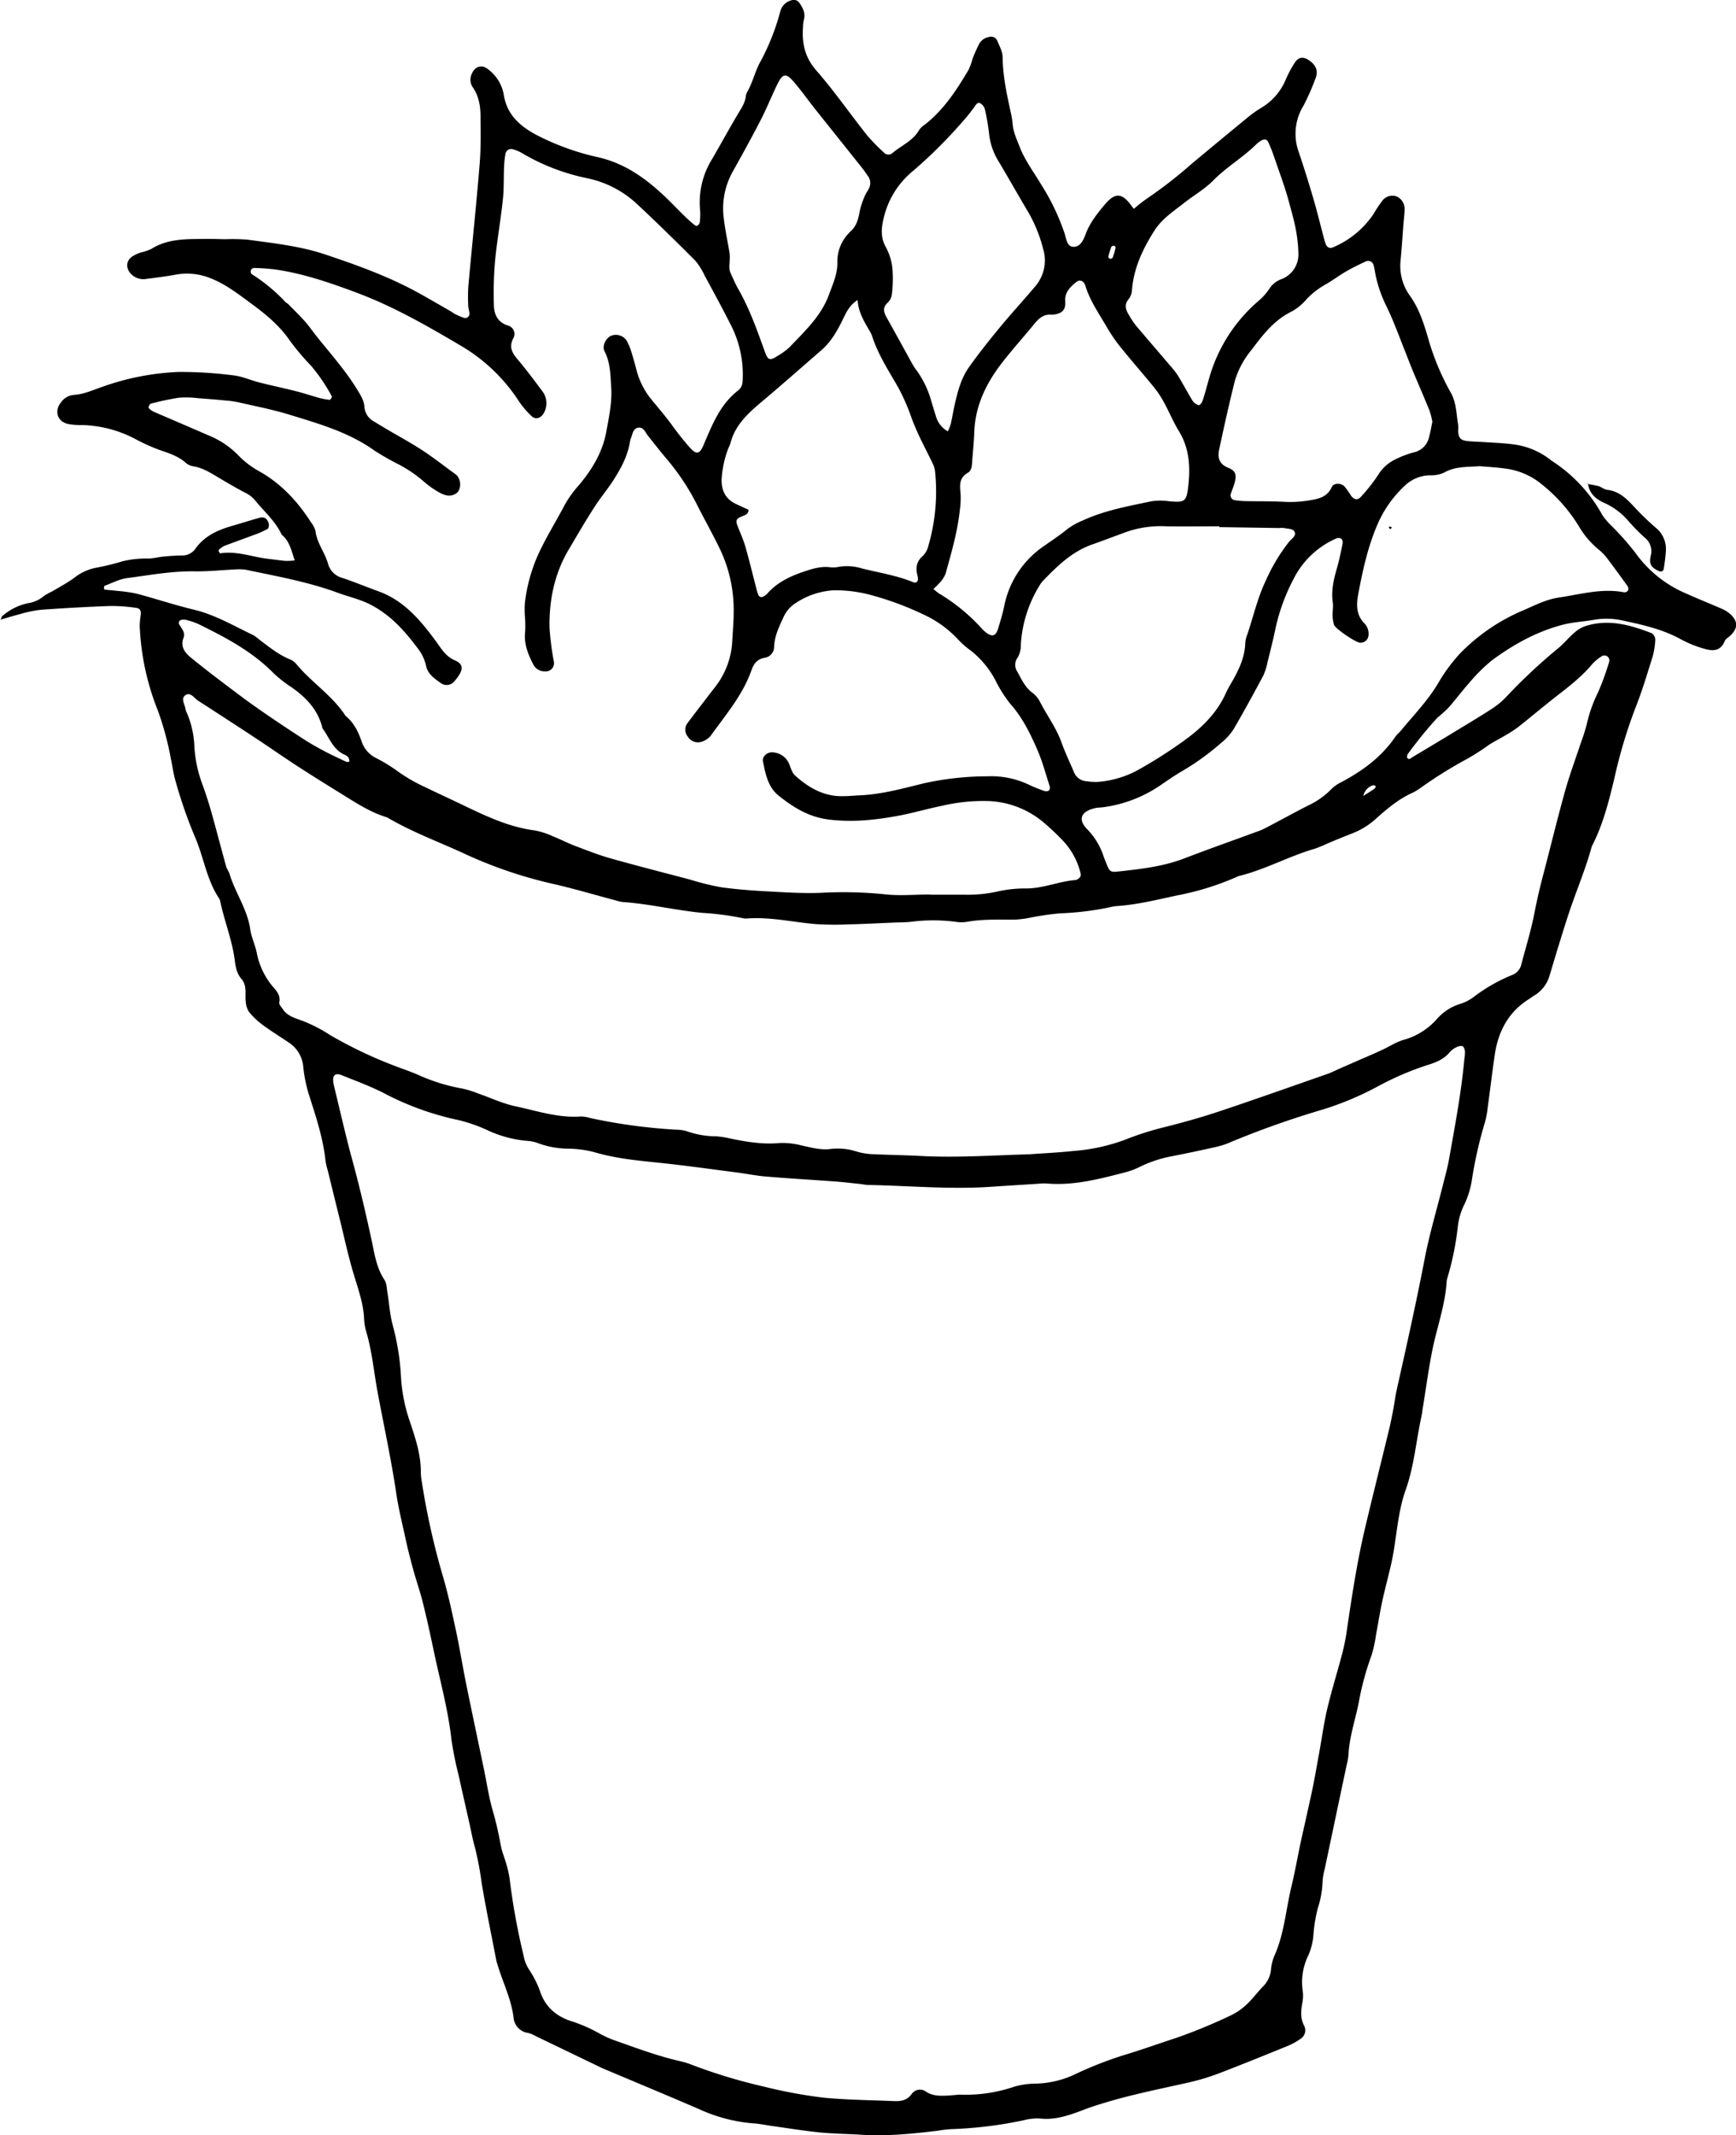 <svg xmlns="http://www.w3.org/2000/svg" viewBox="0 0 516.2 634.77">
  <g>
    <path d="M559.68,496c.14-.42.16-1,.45-1.23a17.05,17.05,0,0,1,7.62-3.83,9.31,9.31,0,0,0,4.74-2.13,17.25,17.25,0,0,1,2.5-1.39c2.19-1.3,4.45-2.5,6.51-4a15,15,0,0,1,6.4-3,71.58,71.58,0,0,0,7.9-1.92,29.49,29.49,0,0,1,7.6-.84c1.57,0,3.14-.44,4.71-.59,1.74-.16,3.48-.28,5.22-.33a4.71,4.71,0,0,0,4.16-1.9c2.61-3.74,6.47-5.57,10.7-6.8,2.76-.81,5.5-1.67,8.27-2.45,1.5-.43,2.41.05,2.9,1.62.15.49,0,1.46-.34,1.65a25.69,25.69,0,0,1-3.9,1.73c-3,1.13-6,2.18-9,3.33a6.12,6.12,0,0,0-1.52,1.1.45.45,0,0,0-.13.41c.13.26.36.7.5.68,4.88-.78,9.45,1.09,14.17,1.63,1.75.2,3.48.47,5.23.62a20.56,20.56,0,0,0,2.73-.14c-1-2.88-1.5-5.73-3.89-7.66-1.83-4-5.19-6.84-7.89-10.19a8.82,8.82,0,0,0-3-2.3c-2.55-1.33-5-2.77-7.5-4.25s-4.86-3.06-7.79-3.57a4.53,4.53,0,0,1-2.19-.92c-2.31-2.14-5.22-3-8.08-4a56.83,56.83,0,0,1-7-3.17,35.64,35.64,0,0,0-16.09-4.19,20.23,20.23,0,0,1-3.82-.28c-3.37-.68-4.4-3.92-2.16-6.58a5.17,5.17,0,0,1,3.65-2.09c3.1-.17,5.84-1.51,8.72-2.47a76.4,76.4,0,0,1,22.5-4.36,124.28,124.28,0,0,1,16.23,1c2.66.29,5.21,1.47,7.84,2.14,3.56.9,7.15,1.65,10.71,2.55,2.32.58,4.6,1.33,6.91,2a21.47,21.47,0,0,0,3.26.6c.19,0,.72-.8.63-1a51.25,51.25,0,0,0-6.16-9.1,73.55,73.55,0,0,1-6.46-7.68c-3.08-4.43-7.16-7.77-11.4-10.87-3.83-2.82-7.61-5.78-12.18-7.55a18.54,18.54,0,0,0-10.32-1c-2.83.51-5.68.88-8.54,1.23a5.06,5.06,0,0,1-4.79-1.6c-1.46-1.68-1.35-3.71.42-5a10.85,10.85,0,0,1,2.57-1.22,16.76,16.76,0,0,0,3.16-1.06c5.2-3.28,11-2.9,16.75-3,1.75,0,3.5.07,5.25.1a55.21,55.21,0,0,1,6.69.14c7.74,1.06,15.56,1.89,23,4.38,9.55,3.19,19,6.6,27.87,11.49,3.21,1.78,6.38,3.64,9.56,5.46a12.69,12.69,0,0,0,1.65,1c1,.39,2.33,1.21,3.06.87,1.42-.65.46-2.21.43-3.4a52.16,52.16,0,0,1,0-5.73c1.09-12.09,2.37-24.16,3.36-36.26.4-4.76.35-9.57.28-14.36,0-3-.45-6.08-2.26-8.7a4,4,0,0,1-.31-4.1c.86-2.1,2.84-2.82,4.66-1.44a12.21,12.21,0,0,1,4.44,6.09,13.33,13.33,0,0,1,.43,1.87c1,5.78,4.85,9.12,9.68,11.69a74.87,74.87,0,0,0,18.43,6.65c7.82,1.81,13.92,6.18,19.57,11.48,2.1,2,4.06,4.06,6.11,6.07.92.9,1.88,1.74,2.86,2.56.21.18.69.35.84.24a1.83,1.83,0,0,0,.75-1,20.45,20.45,0,0,0,.08-3.83,24.32,24.32,0,0,1,3.64-15.1c2.57-4.42,5-8.89,7.62-13.3,1-1.66,2.08-3.22,2.34-5.2a3.66,3.66,0,0,1,.43-1.37c1.68-2.89,2.35-6.27,4-9.14A68.47,68.47,0,0,0,791.48,315a4.54,4.54,0,0,1,3.17-3.26,2.05,2.05,0,0,1,2.54.77c1,1.48,1.83,3,1.31,4.92a11.73,11.73,0,0,0-.28,2.38c-.32,4.77.6,8.91,4,12.79,5.35,6.12,10,12.85,15.06,19.23a56.5,56.5,0,0,0,5,5.12,1.81,1.81,0,0,0,2.6.12c2.66-2.25,6.08-3.59,7.9-6.84a6.44,6.44,0,0,1,1.74-1.62c5.62-4.42,9.43-10.29,13-16.34a22.58,22.58,0,0,0,1.11-3.12,43.8,43.8,0,0,1,1.92-4.37,4.08,4.08,0,0,1,3-2.17,2,2,0,0,1,2.42,1.06c.66,1.6,1.61,3.28,1.62,4.93.06,5.65,1.25,11.1,2.45,16.56a24.68,24.68,0,0,1,.53,3.32c.2,2.43,1.22,4.57,2.1,6.82,1.58,4.07,4.19,7.49,6.39,11.18a66.83,66.83,0,0,1,7,14.66c.45,1.45.67,3.68,2.41,3.83,2.21.19,3.15-2,3.81-3.77,1.26-3.38,3.44-6.1,5.71-8.8,3-3.58,5.07-3.5,7.85.3.18.26.37.5.77,1a45.58,45.58,0,0,1,4-3.13,134.26,134.26,0,0,0,13.23-10.29q8.08-6.75,16.23-13.43a33.11,33.11,0,0,1,4.27-3.09,17.71,17.71,0,0,0,7.44-8.5,33.7,33.7,0,0,1,2.71-5.06c1.19-1.8,2.73-1.77,4.45-.49,2,1.47,2.54,3.2,1.61,5.41a67.75,67.75,0,0,1-3.48,7.88,15.9,15.9,0,0,0-1.43,13.8q2.29,6.81,4.31,13.71c1.12,3.83,2.06,7.71,3.09,11.56a13.31,13.31,0,0,0,.71,2.27,1.46,1.46,0,0,0,2,.83,27.2,27.2,0,0,0,12.07-9.85,39.72,39.72,0,0,1,2.65-4,3.72,3.72,0,0,1,4.29-1.3,4,4,0,0,1,2.35,3.86c0,1.27-.19,2.54-.29,3.82-.3,3.82-.54,7.65-.91,11.47a15.1,15.1,0,0,0,2.82,10.4c2.56,3.61,3.92,7.67,5.16,11.79a74.79,74.79,0,0,0,6.86,16.81c1.79,3,1.72,6.44,2.29,9.72a17.57,17.57,0,0,1,0,1.92c.13,1.92.69,2.66,2.51,2.89s3.83.24,5.74.37c2.71.19,5.43.27,8.11.64a22.39,22.39,0,0,1,11,4.53c.12.1.24.21.37.3a45.06,45.06,0,0,1,15.21,16.3,22.75,22.75,0,0,0,3.13,3.56,85.39,85.39,0,0,1,6.61,7.53,35.59,35.59,0,0,0,15.11,12.13c3.49,1.56,7.06,3,10.57,4.52a9.56,9.56,0,0,1,2.78,1.8c2.11,2.09,2,4.07-.16,6.15-.57.55-1.44,1-1.71,1.64-1.3,3.3-3.87,3-6.4,2.22a34.06,34.06,0,0,1-6.64-2.72c-5.42-3-11.35-4.3-17.29-5.58a22.1,22.1,0,0,0-8.58-.21c-3,.53-6,.66-9,1.4-7.86,2-14.85,5.87-21.31,10.64a50,50,0,0,0-6.77,6.73c-2,2.24-3.85,4.7-5.84,7-.94,1.07-2.07,2-3.12,2.94-.12.1-.26.18-.39.28a121,121,0,0,0-9,11.05,3.17,3.17,0,0,0-.12.95c.61.8,1.13.12,1.61-.17q5.76-3.43,11.5-6.91c4.09-2.49,8.21-4.93,12.23-7.54a23.74,23.74,0,0,0,4.37-3.7,164.93,164.93,0,0,1,15.41-14.37c1.59-1.32,2.91-3,4.47-4.33a9.82,9.82,0,0,1,3.14-2c6.93-2.36,13.51-.51,20,2a2.33,2.33,0,0,1,1.07,1.89,21.44,21.44,0,0,1-.81,5.17c-1.63,5.18-3.18,10.41-5.2,15.45a148.82,148.82,0,0,0-6.15,20.65c-1.6,6.68-3.27,13.34-6.36,19.54a5.28,5.28,0,0,0-.41.87c-1.8,6.64-4.54,13-6.69,19.46-2.05,6.22-3.92,12.5-5.81,18.77a10.13,10.13,0,0,1-4.56,5.93c-.54.33-1.05.73-1.59,1.07-5.95,3.76-9,9.33-10.08,16.13-.8,5.37-1.43,10.76-2.17,16.14a25,25,0,0,1-.78,4.23,124.82,124.82,0,0,0-3.92,17.28,25.8,25.8,0,0,1-2.26,7.3,19.74,19.74,0,0,0-1.9,6.39,86.29,86.29,0,0,1-3,15,6.33,6.33,0,0,0-.33,1.4c-.42,7.09-2.92,13.74-4.29,20.62-1.09,5.48-1.83,11-2.73,16.54-.18,1.1-.31,2.21-.54,3.31-1.55,7.17-2.15,14.58-4.62,21.53-2.56,7.16-2.67,14.74-4.31,22-.84,3.73-1.86,7.42-2.67,11.16-.71,3.28-1.21,6.59-1.84,9.88a39.46,39.46,0,0,1-1.31,6.07,84,84,0,0,0-3.7,13.38c-1,5.49-2.95,10.8-3.2,16.44a18.51,18.51,0,0,1-.52,2.83q-3.27,15.46-6.53,30.94a18.94,18.94,0,0,0-.64,3.77,28.88,28.88,0,0,1-1.45,8,46.41,46.41,0,0,0-1.29,8,18.06,18.06,0,0,1-1.53,6,18,18,0,0,0-1.67,10.27,11,11,0,0,1,0,3.34c-.46,2.54-.82,4.94.54,7.42a3,3,0,0,1-1.25,3.79,19.72,19.72,0,0,1-3.77,2.06c-6.66,2.71-13.33,5.42-20.05,8a66.19,66.19,0,0,1-9.15,2.8c-8.57,1.94-17.2,3.63-25.62,6.21-2,.61-4,1.25-5.9,2-4.2,1.58-8.38,3.09-13,2.54a15.8,15.8,0,0,0-4.75.53,124.47,124.47,0,0,1-21.84,2.65,31.53,31.53,0,0,0-3.33.41c-7.77.95-15.55,1.76-23.4,1.23-4-.26-8-.27-12-.67-4.76-.48-9.49-1.26-14.23-1.92-1.89-.26-3.78-.68-5.68-.79a47.7,47.7,0,0,1-16.12-4.26c-9.25-4-18.53-7.84-27.79-11.76-.74-.31-1.47-.63-2.19-1l-18.55-8.93a9,9,0,0,0-2.21-.92,5,5,0,0,1-4.33-4.53c-.68-5.65-3.29-10.66-4.84-16a8.91,8.91,0,0,1-.27-.92c-1.48-7.68-3.07-15.34-4.37-23.06a94.87,94.87,0,0,0-2.05-10.81c-.66-2.3-1.08-4.68-1.6-7-1.05-4.67-2.12-9.34-3.14-14a109.11,109.11,0,0,1-2.19-10.79c-1-9.09-3.48-17.88-5.34-26.79-1-4.69-2-9.38-3.17-14-.8-3.24-1.92-6.41-2.81-9.64-.8-2.93-1.57-5.87-2.22-8.83-1-4.68-2.19-9.35-2.89-14.09-1.5-10.12-3.69-20.11-5.56-30.15-1.11-6-1.62-12-3.36-17.88a15.18,15.18,0,0,1-.63-3.78c-.19-4.54-1.73-8.73-3-13-1.78-5.79-3-11.75-4.49-17.63-1.12-4.5-2.21-9-3.32-13.5a21.29,21.29,0,0,1-.66-2.79c-.71-6.89-2.92-13.39-5-19.94a43.23,43.23,0,0,1-1.62-8,9.52,9.52,0,0,0-4.16-7.21c-2.62-1.79-5.36-3.45-7.91-5.34a22,22,0,0,1-4.12-3.94,6.53,6.53,0,0,1-.93-3.13c-.16-1.26.05-2.57-.12-3.83a5,5,0,0,0-1-2.6c-1.5-1.65-1.86-3.57-2.13-5.69-.75-6-3.1-11.67-4.33-17.58a2.52,2.52,0,0,0-.36-.88c-3.79-5.7-4.59-12.56-7.33-18.66a136.63,136.63,0,0,1-5.48-15.8c-.71-2.28-1-4.68-1.5-7a89.1,89.1,0,0,0-3.85-14.3A75.82,75.82,0,0,1,601,497.63a25,25,0,0,1,.32-3.32c.11-1.2-.23-1.85-1.46-2a51.39,51.39,0,0,0-7.62-.54c-6.86.24-13.73.63-20.58,1.12a35.54,35.54,0,0,0-6.07,1.24c-2,.5-4,1.14-6,1.72Zm222.49-32.77-.14-.11c0,1.45-1.16,1.66-2.21,2.11-1.46.63-1.63,1.18-1.1,2.59.79,2.09,1.75,4.12,2.36,6.25,1.19,4.13,2.19,8.32,3.27,12.48a14.37,14.37,0,0,0,.57,1.83,1,1,0,0,0,1.52.57,4.18,4.18,0,0,0,1.15-.83c2.71-3.12,6.18-4.88,10-6.26,2.9-1,5.7-2,8.81-1.6a7.37,7.37,0,0,0,2.39-.12,15.09,15.09,0,0,1,7.09.5c5.1,1.27,10.33,2.06,15.23,4.1a.94.94,0,0,0,1.3-.93,4.23,4.23,0,0,0-.1-.94c-.65-2.34-.4-4.34,1.62-6.05a6.13,6.13,0,0,0,1.56-2.88,57.73,57.73,0,0,0,2-22.26,7.1,7.1,0,0,0-.69-2.27c-1.24-2.59-2.58-5.13-3.81-7.72-.88-1.86-1.71-3.76-2.43-5.69a62,62,0,0,0-4-9.18c-2.86-5-6-9.76-7.78-15.3a8.79,8.79,0,0,0-.85-1.71c-1.58-2.73-3.23-5.42-3.46-9-2.4,1.54-3.33,3.58-4.29,5.55-1.68,3.47-3.53,6.8-6.5,9.38-5.78,5-11.5,10.08-17.35,15-4.2,3.52-8.25,7.06-9.69,12.67-.15.61-.51,1.17-.72,1.77a30.61,30.61,0,0,0-1.88,8.86c-.11,3.34,1.11,5.91,4.24,7.39Zm62.68,471.1a45,45,0,0,0,16.31-2.4,23.27,23.27,0,0,1,6.13-.87,29.07,29.07,0,0,0,11.15-2.46A113.85,113.85,0,0,1,894,922.47c5.19-1.55,10.3-3.42,15.46-5.09a160.63,160.63,0,0,0,15.92-6.58,17.93,17.93,0,0,0,4.7-3.22c1.76-1.62,3.19-3.58,4.85-5.31a8.21,8.21,0,0,0,2.45-5,13.46,13.46,0,0,1,1-4.17c3-6.65,3.43-13.93,5.15-20.89,1-4.18,1.75-8.44,2.64-12.66.6-2.82,1.26-5.61,1.87-8.42.66-3,1.34-5.93,1.93-8.9.65-3.29,1.22-6.59,1.82-9.89.77-4.24,1.34-8.53,2.33-12.72,1.25-5.28,2.87-10.47,4.26-15.71a61.26,61.26,0,0,0,1.41-6.56c1.56-10.6,3.13-21.19,5.61-31.62,2.32-9.79,4.78-19.56,7.15-29.34.48-2,.87-4.05,1.26-6.09.35-1.88.57-3.79,1-5.66,2.89-12.94,5.79-25.88,8.3-38.91,1.42-7.36,3.59-14.57,5.41-21.86.62-2.48,1.33-5,1.78-7.46,1.75-9.91,3.66-19.8,4.57-29.84a13.61,13.61,0,0,0,.19-2.37c-.05-.57-.31-1.37-.72-1.57a2.47,2.47,0,0,0-1.77.3,5.83,5.83,0,0,0-1.93,1.38c-1.81,2.24-4.3,3.2-6.94,4a88,88,0,0,0-14.5,6.25,91.55,91.55,0,0,1-16.32,6.88,267.54,267.54,0,0,0-28,9.93,21.15,21.15,0,0,1-3.64,1.17c-4.37,1-8.75,1.91-13.14,2.78a36.87,36.87,0,0,0-9.54,3.1,22.28,22.28,0,0,1-4.46,1.7c-7.73,2-15.47,4.06-23.6,3.32a16,16,0,0,0-2.39.1c-4.62.3-9.25.57-13.87.89-12.15.84-24.28-.3-36.42-.53-1,0-1.9-.24-2.86-.33-2.38-.25-4.75-.54-7.14-.71-6.85-.5-13.71-.9-20.56-1.47-2.86-.23-5.7-.82-8.55-1.19-7.76-1-15.52-2.11-23.31-2.91-6.52-.68-13-1.28-19.36-3.19a32.94,32.94,0,0,0-7.56-1,26.32,26.32,0,0,1-8.92-1.59,10.42,10.42,0,0,0-3.26-.72,35,35,0,0,1-11.52-3,45.93,45.93,0,0,0-9-3.19,85.23,85.23,0,0,1-22.44-8.15c-4-2-8.21-3.56-12.36-5.22-1.83-.73-2.7.09-2.41,2.09a13.3,13.3,0,0,0,.27,1.4c1.75,7.14,3.35,14.31,5.28,21.39,2.16,7.86,4,15.77,5.74,23.73.91,4.17,1.43,8.53,3.92,12.27.66,1,.66,2.43.87,3.69.55,3.3.73,6.7,1.62,9.91a72.85,72.85,0,0,1,2.44,15.59,49.73,49.73,0,0,0,2.68,13.1c1.62,4.83,3.24,9.71,3.2,14.93a16,16,0,0,0,.23,2.38,217.76,217.76,0,0,0,6.34,28.52c1.52,5.2,2.67,10.52,3.81,15.83s2,10.68,3.07,16c1.72,8.46,3.52,16.89,5.28,25.34.87,4.22,1.5,8.5,2.69,12.63,1,3.4,1.73,6.8,2.37,10.26.32,1.71,1,3.35,1.49,5a34.34,34.34,0,0,1,1.1,4.64A201,201,0,0,0,715.15,893a11.27,11.27,0,0,0,1.53,4,29.74,29.74,0,0,1,3.6,7.28c1.69,4.43,5.09,7,9.33,8.3a45.28,45.28,0,0,1,8.29,3.68,30.25,30.25,0,0,0,4.35,1.95c6.48,2.27,12.9,4.71,19.62,6.21a24.32,24.32,0,0,1,3.21,1,160.6,160.6,0,0,0,21.51,6.52,143.44,143.44,0,0,0,17.86,3.3c6.83.66,13.71.71,20.58,1,2.14.1,4.05-.08,5.51-2.09a3,3,0,0,1,4.28-.7c2,1.32,4.23,1.27,6.48,1.16C842.41,934.54,843.53,934.42,844.85,934.32Zm20.37-279.54c4.46-.32,8.94-.52,13.38-1A55.61,55.61,0,0,0,894,650.44a89.65,89.65,0,0,1,11.85-3.77c5.41-1.37,10.81-2.87,16.11-4.64,10.76-3.59,21.45-7.39,32.16-11.13,1.2-.42,2.34-1,3.51-1.53l6.12-2.68c2.34-1,4.67-2,7-3.1,2-.94,3.94-2.23,6.06-2.83a20.53,20.53,0,0,0,10-6.3,14.86,14.86,0,0,1,6.76-4.37,13.45,13.45,0,0,0,3.85-1.91A50.48,50.48,0,0,1,1009,601.5a4.37,4.37,0,0,0,2.8-3.07c1.37-5.25,3-10.45,4-15.77.73-3.77,1.61-7.48,2.59-11.18,2.15-8.19,4.13-16.42,6.41-24.58,1.37-4.91,3.16-9.7,4.76-14.55a53.18,53.18,0,0,0,1.73-5.46,41.87,41.87,0,0,1,3.35-9.45,76.92,76.92,0,0,0,3.28-9,1.47,1.47,0,0,0-2.24-1.69,12.71,12.71,0,0,0-2.91,2.46c-3.22,3.83-7.19,6.79-11.09,9.85-3.64,2.85-7.17,5.85-10.81,8.71a37.47,37.47,0,0,1-4,2.58c-1.5.9-3.07,1.68-4.54,2.61a74.88,74.88,0,0,1-6.43,4.16,127.72,127.72,0,0,0-13.84,8.59,17.71,17.71,0,0,1-2.44,1.52c-4.32,1.9-7.84,4.93-11.26,8a22.43,22.43,0,0,1-6.92,4.18c-2.52,1-5,2-7.52,3.08a36.21,36.21,0,0,1-3.55,1.45c-7.68,2.23-14.74,6.21-22.54,8.11a5.65,5.65,0,0,0-.88.37,81.66,81.66,0,0,1-17.37,5.37c-6.09,1.3-12.13,2.83-18.39,3.21a13.87,13.87,0,0,0-1.88.37,89.8,89.8,0,0,1-14.73,1.78,81.7,81.7,0,0,0-9,1.32,29.19,29.19,0,0,1-4.72.55c-4.63,0-9.26-.18-13.86.64a10.63,10.63,0,0,1-3.33,0,51.74,51.74,0,0,0-13.39,0c-1.58.18-3.19.15-4.79.22-4.46.18-8.93.43-13.39.53a91.22,91.22,0,0,1-10.06-.07c-6.83-.57-13.57-2.2-20.5-1.66a4.54,4.54,0,0,1-1.42-.14A84.47,84.47,0,0,0,768.29,583c-7.94-.76-15.72-2.68-23.7-3.23a10.38,10.38,0,0,1-1.86-.42c-6.63-1.76-13.21-3.73-19.89-5.21A132.27,132.27,0,0,1,696.68,565c-7.41-3.37-15.07-6.22-22.11-10.38-5-1.5-9.24-4.32-13.58-7s-8.69-5.39-13-8.18c-4-2.6-7.93-5.34-11.93-8q-8.79-5.79-17.65-11.49c-1.16-.74-2.24-2.58-3.65-1.76-1.78,1-.27,2.86-.12,4.33a5.32,5.32,0,0,0,.52,1.33,28.2,28.2,0,0,1,2.1,9.78,39,39,0,0,0,2.56,11.64c.91,2.55,1.75,5.14,2.48,7.75,1.51,5.37,2.91,10.78,4.4,16.16.21.76.74,1.42,1,2.18,1.68,5.64,5.31,10.52,6.16,16.49.34,2.35,1.42,4.57,1.92,6.9a22.13,22.13,0,0,0,4.88,10.27c1.2,1.36,2.25,2.59,1.84,4.63-.12.58.65,1.36,1.07,2,1.31,2,3.63,2.66,5.66,3.37a45.19,45.19,0,0,1,8.36,4.29,128.75,128.75,0,0,0,18.09,8.73c2.66,1.07,5.41,1.94,8.05,3.09a55,55,0,0,0,13.23,4.11,28,28,0,0,1,4.57,1.42c3.77,1.3,7.45,3.06,11.32,3.87,6.37,1.35,12.65,3.5,19.32,3A10.24,10.24,0,0,1,735,644a164,164,0,0,0,25.63,3.46,11.26,11.26,0,0,1,3.28.53,26,26,0,0,0,8.47,1.44,25.88,25.88,0,0,1,4.25.66c4.86,1,9.7,1.81,14.73,1.33a22.34,22.34,0,0,1,6.61.77c2.82.59,5.61,1.4,8.52,1a18.13,18.13,0,0,1,7.57.73,19.84,19.84,0,0,0,4.23.79c5.1.25,10.22.31,15.32.58C844.16,655.82,854.68,655.09,865.22,654.78Zm-29.13-77.24v.05c3.35,0,6.71,0,10.07,0a41.77,41.77,0,0,0,9.52-.86,37.52,37.52,0,0,1,8.54-1c5.23.11,10-2.12,15.08-2.5a1.08,1.08,0,0,0,.45-.17c.76-.4,1.29-1,1-1.9a21.32,21.32,0,0,0-4.87-9.24,73,73,0,0,0-6.25-5.94,27,27,0,0,0-15.79-6.21,53.17,53.17,0,0,0-14.28,1.39c-4.23.85-8.38,2.08-12.62,2.89-6.91,1.31-13.84,2.07-21,1.2-5.88-.71-10.51-3.57-14.91-7.07-3.23-2.58-3.94-6.46-4.7-10.2-.3-1.47,1.21-2.75,2.7-2.72a5.59,5.59,0,0,1,5.13,3.57c.48,1.16.84,2.54,1.71,3.32,4,3.6,8.5,6.24,14.12,6.15,1.76,0,3.51-.18,5.26-.26,6.6-.3,12.95-2.12,19.28-3.65a88.76,88.76,0,0,1,18.53-2,26.27,26.27,0,0,1,12.56,2.6,40.86,40.86,0,0,0,4.45,1.78,1.54,1.54,0,0,0,1.29-.16,1.46,1.46,0,0,0,.22-1.27c-1.18-3.65-2.16-7.39-3.69-10.89-2.11-4.81-4.4-9.54-8-13.58a38.55,38.55,0,0,1-4.36-6.86,27.45,27.45,0,0,0-7.59-9.13,24.47,24.47,0,0,1-3.58-3.16A32.81,32.81,0,0,0,834,494.27a91.28,91.28,0,0,0-14.8-5.55,40.76,40.76,0,0,0-11.83-1.62,22.81,22.81,0,0,0-11.24,3.75,9.59,9.59,0,0,0-3.72,4.29c-1.28,2.75-2.59,5.48-2.77,8.61a3.31,3.31,0,0,1-2.8,3.42c-2.24.35-3.26,1.8-3.94,3.72-2.59,7.37-7.65,13.22-12.1,19.44a5.79,5.79,0,0,1-2.7,1.8,3.56,3.56,0,0,1-4.17-1.59,3.19,3.19,0,0,1,0-4c.45-.66,1-1.29,1.43-1.92,2.24-2.92,4.46-5.84,6.72-8.74a24.09,24.09,0,0,0,5.12-13.69c.16-2.87.41-5.75.42-8.62a42.12,42.12,0,0,0-4-18.55c-2.14-4.47-4.59-8.78-6.82-13.2a69.41,69.41,0,0,0-8.93-13.56c-2-2.33-3.82-4.72-5.72-7.08-.78-1-1.28-2.53-2.72-2.44-1.76.12-1.86,1.92-2.38,3.2a6.68,6.68,0,0,0-.35,1.4c-.69,4-2.63,7.53-4.76,10.9-1.79,2.82-4,5.39-5.78,8.2-2.58,4-5,8.18-7.44,12.29-4.33,7.2-6,15.13-5.86,23.4a80.46,80.46,0,0,0,1.26,10,2.46,2.46,0,0,1-2.65,3.07,3.75,3.75,0,0,1-3.49-2.14c-1.52-3-2.78-6.08-2.37-9.62a34.32,34.32,0,0,0-.08-4.75,27,27,0,0,1,0-3.81,49,49,0,0,1,4.49-15.56c2.07-4.3,4.57-8.4,6.83-12.61a31.55,31.55,0,0,1,4-6c4.25-4.86,7.69-10.21,8.88-16.7.8-4.38,1.77-8.76,1.47-13.26-.24-3.65-.22-7.33-2-10.75-.76-1.47.34-3.71,1.8-4.49a3.83,3.83,0,0,1,4.7,1.24,14.48,14.48,0,0,1,1.36,3.06c.59,1.82,1.09,3.67,1.59,5.52a22.89,22.89,0,0,0,4.13,8.57c2.19,2.72,4.51,5.34,6.56,8.19,1.58,2.2,3.28,4.33,5.06,6.37,2.13,2.45,3.08,2.26,4.3-.63,2.56-6,4.94-12.17,10.48-16.32a3.69,3.69,0,0,0,1.09-2.5,32.3,32.3,0,0,0-3.45-16.7c-2.52-5-5.2-9.9-7.85-14.81a19.45,19.45,0,0,0-2.81-4.44c-5.64-5.65-11.34-11.24-17.17-16.69a30.94,30.94,0,0,0-15.14-7.82,62.71,62.71,0,0,1-19.55-7.64A11.32,11.32,0,0,0,712,356a1.73,1.73,0,0,0-2.23,1.24,30.61,30.61,0,0,0-.42,3.81c-.15,3.35,0,6.73-.38,10.06-.64,6-1.72,12-2.3,18a111.49,111.49,0,0,0-.36,12.93c0,2.79.92,5.27,4.11,6.33a2.6,2.6,0,0,1,1.62,3.9c-1.22,2.49-.38,4.1,1.18,6,2.57,3.05,5,6.26,7.35,9.45a5.89,5.89,0,0,1,.33,7.11c-.89,1.17-2.27,1.52-3.32.54a25.89,25.89,0,0,1-3.72-4.31,51.88,51.88,0,0,0-16.63-16.23c-10.33-6.11-20.68-12.11-32-16.31-7.8-2.91-15.66-5.6-23.94-6.8a61.1,61.1,0,0,0-6.2-.44,1.06,1.06,0,0,0-.62,1.94,49.48,49.48,0,0,1,9.87,8.2c.21.23.56.33.78.56,1.68,1.71,3.4,3.38,5,5.17,1.27,1.42,2.33,3,3.53,4.5,4.09,5.11,8.46,10,11.9,15.59,1,1.61,2.15,3.41,2.26,5.18a5.32,5.32,0,0,0,2.94,4.54c1.21.77,2.46,1.5,3.69,2.23,3.57,2.11,7.23,4.08,10.69,6.35s6.47,4.68,9.69,7a3.28,3.28,0,0,1,.69.65,4.19,4.19,0,0,1,.44,4.1c-.44,1.16-2.26,1.92-3.7,1.58a7.63,7.63,0,0,1-2.22-.88,27.81,27.81,0,0,1-4.3-3,38.71,38.71,0,0,0-7.89-5.4,75.64,75.64,0,0,1-7.07-4.05c-7.71-5.51-16.66-8-25.51-10.73-4.88-1.48-9.92-2.45-14.9-3.6a30.05,30.05,0,0,0-3.79-.53c-2.7-.26-5.41-.5-8.12-.68a29.85,29.85,0,0,0-5.74-.16,80.94,80.94,0,0,0-8.4,1.78c-.31.07-.58.67-.69,1.07,0,.18.31.53.56.71a6.09,6.09,0,0,0,1.23.72c5.27,2.28,10.56,4.53,15.82,6.83a26.31,26.31,0,0,1,8.79,5.71,26.3,26.3,0,0,0,6.41,5c6.59,3.67,11.53,9,15.54,15.29a6.94,6.94,0,0,1,1.3,2.53c.42,3.6,2.83,6.4,3.75,9.8a6,6,0,0,0,4.27,4.15c3.63,1.22,7.18,2.69,10.78,4,7.6,2.77,12.5,8.69,17.06,14.89,1.61,2.19,2.83,4.42,5.56,5.6,2.41,1,2.56,2.5,1.12,4.62a12.36,12.36,0,0,1-1.49,1.87,2.92,2.92,0,0,1-3.56.43c-1.95-1.37-4.14-2.84-4.6-5.26a13.14,13.14,0,0,0-2.7-5.5c-3.85-5.15-8.08-9.8-14-12.8-3.06-1.55-6.29-2.24-9.42-3.39-8.89-3.29-18.18-4.94-27.4-6.88a13.7,13.7,0,0,0-3.33-.1c-4,.18-8,.62-12,.56-6.75-.11-13.35,1.12-20,2-2.31.29-4.51,1.47-6.74,2.3-.15.05-.17.54-.19.84a.47.47,0,0,0,.3.3c1.26.14,2.52.22,3.78.38a42.54,42.54,0,0,1,5.67.82c5.7,1.52,11.32,3.39,17.06,4.77,6.31,1.52,11.8,4.82,17.57,7.54a13.58,13.58,0,0,1,1.91,1.43c2.82,2.1,5.54,4.34,8.84,5.71a5.12,5.12,0,0,1,1.95,1.34c4.54,5.54,10.82,9.44,14.76,15.55,2.48,2,3.8,4.75,4.78,7.62a8.43,8.43,0,0,0,4.28,4.9,47,47,0,0,1,6.13,3.72,48.19,48.19,0,0,0,8.26,4.83c3.88,1.88,7.81,3.68,11.69,5.55,6.78,3.25,13.56,6.46,21.17,7.43A23.4,23.4,0,0,1,724,560.3c2.22.88,4.37,2,6.6,2.84,3.44,1.3,6.86,2.66,10.39,3.65,7.84,2.21,15.73,4.23,23.61,6.3a79.89,79.89,0,0,0,9.3,2.3c4.74.65,9.53,1,14.31,1.25,5.1.28,10.23.6,15.33.4a122.17,122.17,0,0,1,18.64.4C826.78,578,831.46,577.54,836.09,577.54ZM999.45,450.2c-3.67.28-7.35,0-10.76,2a9.55,9.55,0,0,1-4.18.72,11.1,11.1,0,0,0-7.34,3.09A34.2,34.2,0,0,0,969,467.65c-2.85,6.63-4.37,13.67-5.69,20.73-.56,3-.61,6.07,1.85,8.54a4.44,4.44,0,0,1,1.23,3.52,2.37,2.37,0,0,1-2.58,2.24c-1.31-.12-7.31-4.17-7.68-5.32a10.77,10.77,0,0,1-.44-2.82c0-1.27.24-2.58.07-3.82-.5-3.43.22-6.66,1.16-9.91.71-2.45,1.24-5,1.73-7.46.29-1.45-.66-2.19-2-1.59a25.67,25.67,0,0,0-12.56,12,57.86,57.86,0,0,0-5.29,14.36c-.71,3.44-1.57,6.85-2.42,10.26a18.14,18.14,0,0,1-1.29,4.1c-2.86,5.36-5.77,10.69-8.83,15.93a16.7,16.7,0,0,1-3.49,3.89,75.86,75.86,0,0,1-12,8.67c-2.07,1.2-4,2.57-6,3.92a39.28,39.28,0,0,1-17.26,6.7c-.79.11-1.61.08-2.38.26-4.41,1-5.18,3.51-2.36,6.31a21,21,0,0,1,4.88,8.14c.27.75.57,1.49.87,2.23.85,2.08,1.15,2.42,3.1,2.21,6.83-.74,13.66-1.47,20.17-4,7-2.69,14.09-5.18,21.14-7.78a20.48,20.48,0,0,0,2.65-1.09c4.25-2.22,8.45-4.52,12.71-6.72a23.39,23.39,0,0,0,7-4.89,11.35,11.35,0,0,1,3.12-2.18c6.27-3.35,11.88-7.45,15.94-13.42.45-.65,1.1-1.16,1.61-1.77,3.85-4.67,8.09-9,11.21-14.29a49.35,49.35,0,0,1,6.52-8.81A57.34,57.34,0,0,1,1012.54,493c3.36-1.47,6.78-3.21,10.34-3.73,6.43-.93,12.85-2.87,19.49-1.57a1.39,1.39,0,0,0,1.18-.53,1.45,1.45,0,0,0-.12-1.29q-3.06-4.29-6.23-8.48a14.76,14.76,0,0,0-2.35-2.39,25.9,25.9,0,0,1-5.89-6.9,47.86,47.86,0,0,0-10.67-12.2,21.35,21.35,0,0,0-11.21-5C1004.54,450.56,1002,450.42,999.45,450.2Zm-77.4,18.12v-.24c-5.27,0-10.54.08-15.81,0a31.23,31.23,0,0,0-11.33,1.49c-3.61,1.3-7.18,2.67-10.79,3.95-5.92,2.1-10.24,6.34-14.47,10.7a8,8,0,0,0-1.13,1.53A37.7,37.7,0,0,0,863,503.37a7.16,7.16,0,0,1-.87,3.62,3.66,3.66,0,0,0-.12,4.38c1.22,2.25,2.26,4.56,4.4,6.17a7.66,7.66,0,0,1,2.19,2.52c2.09,4.13,4.91,7.85,6.49,12.26,1.07,3,2.46,5.89,3.71,8.82a4.24,4.24,0,0,0,3.65,2.72,19.72,19.72,0,0,0,3.34.21,29.56,29.56,0,0,0,12.3-3.68,142.36,142.36,0,0,0,12.54-7.94c5.53-3.88,10.46-8.39,13.32-14.73a30,30,0,0,1,1.6-3c2.19-3.76,4.08-7.6,4.2-12.09a8.3,8.3,0,0,1,.57-2.32c1.85-5.43,3.06-11,5.61-16.28a54.13,54.13,0,0,1,6.89-11.43c.76-.91,2.38-1.77,1.43-3.14-.47-.67-2-.65-3-.87a6.91,6.91,0,0,0-1.44,0ZM837,486.7a18.37,18.37,0,0,0,1.67,1.34,55.22,55.22,0,0,1,12.57,10.27,8.12,8.12,0,0,0,1,1c2.2,1.85,3.31,1.58,4.09-1.07.63-2.14,1.3-4.29,1.74-6.48A28.19,28.19,0,0,1,870,473.86c2.22-1.57,4.51-3.06,6.6-4.77a21.13,21.13,0,0,1,5-2.83c6.46-2.94,13.4-4.18,20.27-5.63a18.39,18.39,0,0,1,5.24,0c4.67.43,5.17.15,5.7-4.64.62-5.65.31-11.13-2.8-16.2-1.75-2.86-3-6-4.65-8.93a28.69,28.69,0,0,0-2.94-4.33c-3.13-3.83-6.4-7.55-9.51-11.4a47.66,47.66,0,0,1-4.11-5.88c-2.38-4.14-5.19-8.06-6.61-12.7a3.61,3.61,0,0,0-.42-.86,1.51,1.51,0,0,0-2.1-.37c-1.91,1.51-3.67,3.13-3.47,5.9.19,2.61-1,3.66-3.69,3.94a2.58,2.58,0,0,1-.48,0c-2.15-.17-3.56,1-4.85,2.55-3.13,3.84-6.46,7.52-9.51,11.42-4.82,6.14-8.22,12.91-8.51,20.94-.1,2.87-.41,5.73-.61,8.6-.1,1.29-.1,2.81-1.27,3.47-2.41,1.37-2.5,3.34-2.23,5.72a24.4,24.4,0,0,1-.17,5.26c-.68,6.54-2.52,12.83-4.28,19.13a8.71,8.71,0,0,1-1.84,2.73A20.35,20.35,0,0,1,837,486.7ZM985.38,437a23.51,23.51,0,0,0-.85-3.31c-1.62-4-3.34-7.93-5-11.9-.68-1.62-1.28-3.26-1.93-4.88-1.91-4.73-3.6-9.56-5.82-14.13a38.68,38.68,0,0,1-3.21-9c-.23-1.09-.36-2.2-.66-3.27a1.64,1.64,0,0,0-2.23-1.21,66.41,66.41,0,0,0-5.95,3c-2.06,1.2-4,2.66-6.05,3.84a24,24,0,0,0-5.66,4.36,15.93,15.93,0,0,1-4.36,3.66c-5.28,2.52-8.66,6.95-12,11.39a26.19,26.19,0,0,0-5,9.23c-1.71,6.8-3.23,13.66-4.69,20.52-.5,2.33,0,4.3,2.68,5.37,2.17.85,2.53,2,2,4.21-.3,1.23-.85,2.4-1.23,3.61a1.44,1.44,0,0,0,1.11,1.8,24.53,24.53,0,0,0,3.32.3c3.67.08,7.35,0,11,.19a34,34,0,0,0,7.61-.36c2.92-.47,5.59-.91,7-4,.61-1.3,2.72-1.29,3.78-.19a21.9,21.9,0,0,1,1.92,2.7c1,1.35,2.09,1.46,3.11.22a52.24,52.24,0,0,0,5-6.37,11.92,11.92,0,0,1,4.84-4.47,28.8,28.8,0,0,1,5.77-2.22,5.88,5.88,0,0,0,4.49-4.47C984.8,440.06,985.07,438.49,985.38,437Zm-144.1,2.88a14.64,14.64,0,0,0,.88-2.18c.46-2,.78-4.08,1.25-6.1.86-3.75,1.87-7.52,4.08-10.69,2.83-4,5.93-7.91,9.07-11.72C860,405,863.7,401,867.21,396.83a11.8,11.8,0,0,0,2.43-11.22A43.07,43.07,0,0,0,865.4,375c-3.11-5.22-6.07-10.51-9.19-15.71a19.59,19.59,0,0,1-2.67-8.12,65.11,65.11,0,0,0-1.22-7.06,3,3,0,0,0-1.38-1.8c-.88-.42-1.31.5-1.78,1.14-.95,1.29-1.91,2.57-3,3.77A143,143,0,0,1,831,362.39a25.49,25.49,0,0,0-8.51,13c-.85,3.22-1.48,6.44.4,9.73a16.92,16.92,0,0,1,1.93,6.37,38.78,38.78,0,0,1-.16,7.61,4.13,4.13,0,0,1-1.22,2.47c-1.51,1.38-1.3,2.71-.42,4.27,2.65,4.73,5.25,9.5,7.88,14.24a12.28,12.28,0,0,0,1.07,1.59,28.86,28.86,0,0,1,4.49,9.47c.42,1.38.83,2.76,1.27,4.13A7.5,7.5,0,0,0,841.28,439.84Zm-64.82-51.41c-.2,3.34-.22,3.35.63,5.19.6,1.31,1.18,2.63,1.89,3.87,3.44,6,5.67,12.46,8,18.89.8,2.2,1.41,2.46,3.47,1.13a20.56,20.56,0,0,0,3.87-2.8c4.45-4.73,9.29-9.12,11.64-15.56,1.16-3.17,2.55-6.13,2.49-9.6a12.08,12.08,0,0,1,3.42-8.67c.11-.11.19-.26.31-.36,2-1.64,2.53-3.92,2.95-6.34a24.47,24.47,0,0,1,1.54-4.48c.29-.73.83-1.36,1.15-2.09a3.45,3.45,0,0,0-.23-3.63c-.57-.78-1.08-1.59-1.67-2.34q-7-8.77-14-17.54c-2.09-2.62-4-5.35-6.17-7.9-2.61-3.1-3.53-2.94-5.31.75-1.65,3.45-3.08,7-4.84,10.41-2.7,5.23-5.55,10.4-8.43,15.54a22.38,22.38,0,0,0-2.45,13.88c.38,3.32,1.12,6.59,1.65,9.89A11.48,11.48,0,0,1,776.46,388.43Zm169.08-1.21c-.09-6.38-1.6-11.12-2.88-15.87-1.21-4.45-2.86-8.79-4.35-13.16a42.59,42.59,0,0,0-1.77-4.43c-.42-.89-1.28-.85-2-.42a6.85,6.85,0,0,0-1.53,1.14c-4,3.95-8.86,6.74-12.8,10.75-2.54,2.58-5.81,4.43-8.69,6.7-3.13,2.46-6.54,4.69-8.73,8.1-3.46,5.41-6.2,11.15-6.73,17.71a4.84,4.84,0,0,1-.92,2.66c-1.46,1.68-1,3.22,0,4.81a26,26,0,0,0,2.11,3.17c3.39,4,6.84,8,10.24,12a24.18,24.18,0,0,1,2.32,3c1.49,2.45,2.82,5,4.33,7.44a3.25,3.25,0,0,0,1.82,1.21c.25.07.93-.8,1.1-1.34.75-2.27,1.34-4.6,2-6.88a47.05,47.05,0,0,1,14.5-22.68,17,17,0,0,0,3.21-3.52,7.23,7.23,0,0,1,3.59-3A7.8,7.8,0,0,0,945.54,387.22ZM613.77,495.84c-1,0-1.39.85-1,1.45.75,1.22,1.85,2.39,1.26,3.93-1.1,2.89.68,4.67,2.5,6.15,4.69,3.81,9.54,7.45,14.38,11.08,2.8,2.11,5.67,4.11,8.57,6.09q5.32,3.63,10.75,7.12c1.88,1.2,3.83,2.28,5.79,3.32,2.12,1.11,4.3,2.12,6.47,3.13.23.11.58-.05.87-.09a3.11,3.11,0,0,0-.27-1.19,2.94,2.94,0,0,0-1.13-.83c-3.51-1.53-4.56-5.11-6.61-7.86-1.28-5.48-4.87-9.2-9.32-12.29a36.6,36.6,0,0,1-5.26-4.14c-6.4-6.5-14.31-10.64-22.35-14.59a22.33,22.33,0,0,0-3.62-1.22A3,3,0,0,0,613.77,495.84ZM891.21,385.15c-.23-.27-.35-.51-.43-.5-.3.05-.77.11-.84.29A25.7,25.7,0,0,0,889,388c0,.14.36.53.59.56a.88.88,0,0,0,.74-.39C890.69,387.17,891,386.1,891.21,385.15Zm73.63,163.1c1.13-.73,2.27-1.44,3.38-2.2.19-.13.22-.5.33-.76-.28-.08-.61-.31-.82-.22A4.19,4.19,0,0,0,964.84,548.25Z" transform="translate(-559.46 -311.61)"/>
    <path d="M1031.55,455.51a31.36,31.36,0,0,1,3.21.62c.9.27,1.71,1,2.61,1.11,3.64.41,5.9,2.77,8.2,5.26a78.53,78.53,0,0,0,6.16,5.94,8.17,8.17,0,0,1,3.07,7.13c-.13,1.74-.34,3.47-.64,5.19-.13.79-.92.88-1.51.6-2.25-1.1-2.87-2-2.35-4.5a5.16,5.16,0,0,0-1.85-5.48,56.6,56.6,0,0,1-4.67-4.75,20.6,20.6,0,0,0-7.11-5.43c-2.45-1.05-4.66-2.74-5-5.81Z" transform="translate(-559.46 -311.61)"/>
    <path d="M1031.66,455.39l-.36-.05.25.17Z" transform="translate(-559.46 -311.61)"/>
    <polygon points="0.14 184.25 0 184.17 0.22 184.38 0.14 184.25"/>
    <path d="M973.37,468.44l-.55.5a5.34,5.34,0,0,1-.4-.57s.21-.25.28-.23A3.62,3.62,0,0,1,973.37,468.44Z" transform="translate(-559.46 -311.61)"/>
    <path d="M782.17,463.22l-.14-.11Z" transform="translate(-559.46 -311.61)"/>
  </g>
</svg>
